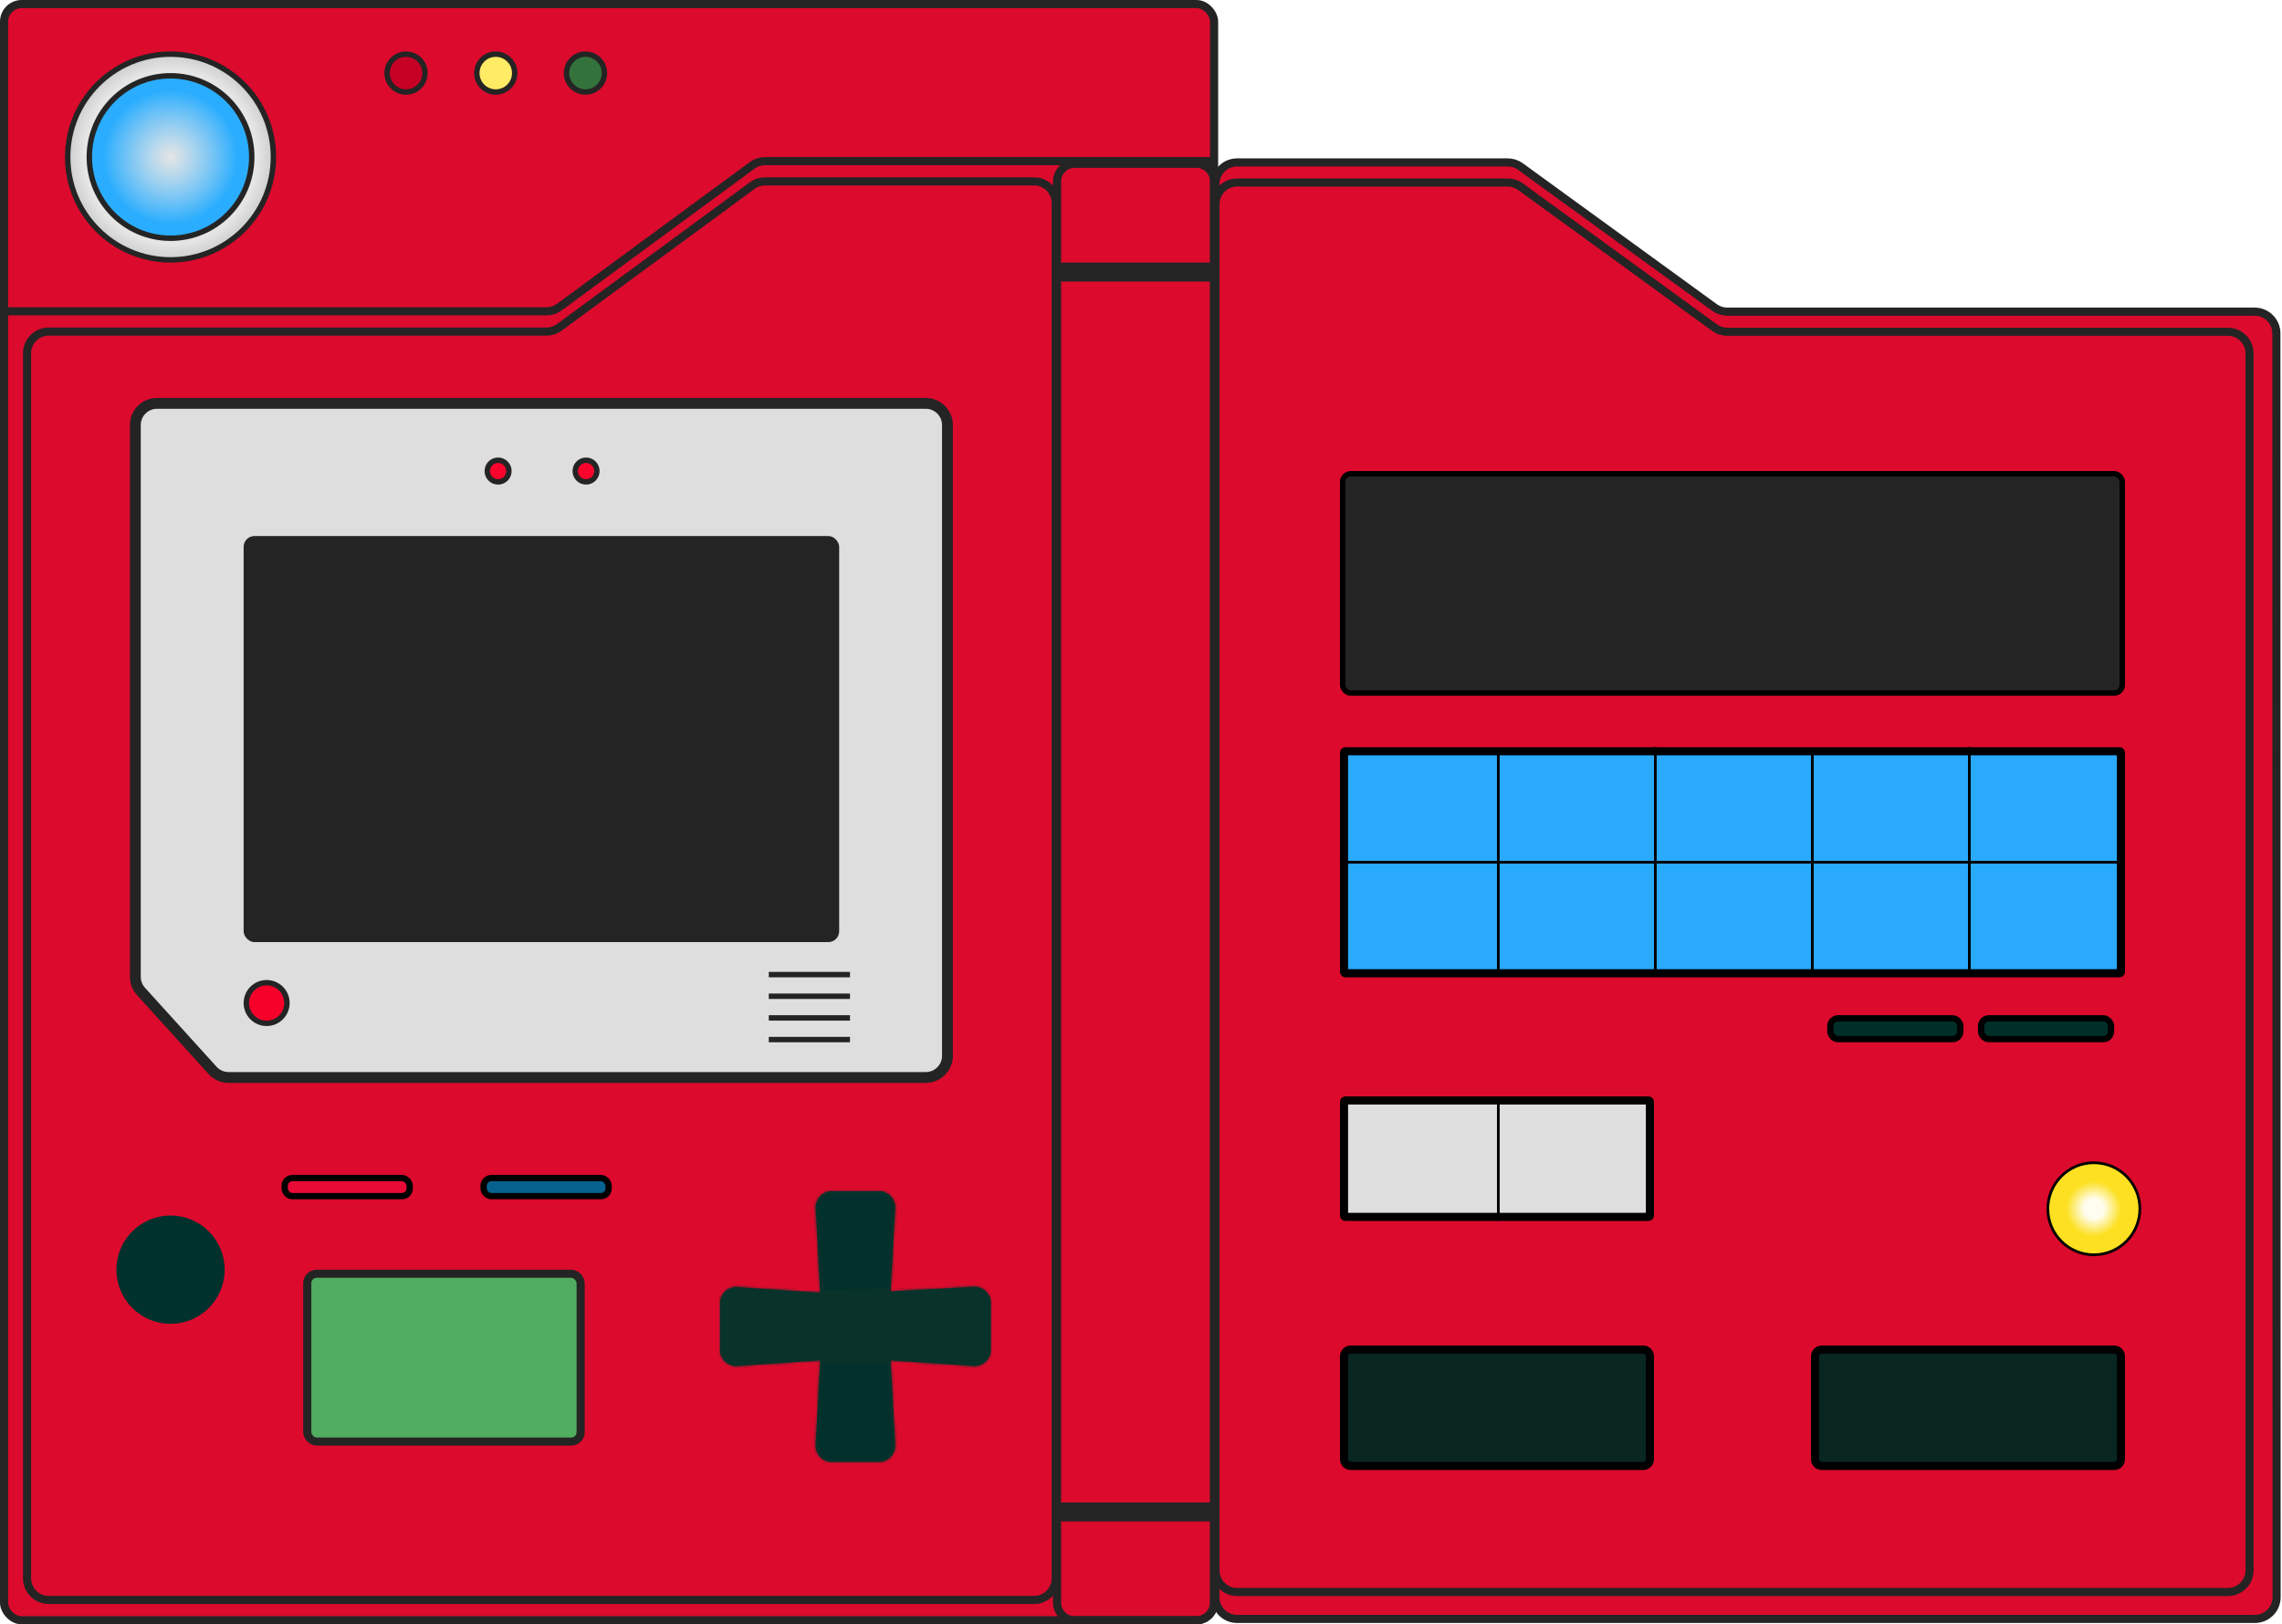 <svg width="843" height="600" viewBox="0 0 843 600" fill="none" xmlns="http://www.w3.org/2000/svg">
<g id="Group 10">
<rect id="Rectangle 1" x="1.5" y="1.5" width="447" height="597" rx="6.5" fill="#DC0A2D" stroke="#242424" stroke-width="3"/>
<g id="Group 1">
<circle id="Ellipse 2" cx="63" cy="58" r="38" fill="url(#paint0_radial_14_8)" stroke="#242424" stroke-width="2"/>
<circle id="Ellipse 1" cx="63" cy="58" r="30" fill="url(#paint1_radial_14_8)" stroke="#242424" stroke-width="2"/>
</g>
<g id="Group 4">
<circle id="Ellipse 2_2" cx="150" cy="27" r="7" fill="#C70025" stroke="#242424" stroke-width="2"/>
<circle id="Ellipse 3" cx="183.143" cy="27" r="7" fill="#FFEB64" stroke="#242424" stroke-width="2"/>
<circle id="Ellipse 4" cx="216.286" cy="27" r="7" fill="#33723B" stroke="#242424" stroke-width="2"/>
</g>
<g id="Vector 1">
<path d="M390 75V583C390 587.418 386.418 591 382 591H18C13.582 591 10 587.418 10 583V130.479C10 126.06 13.582 122.479 18 122.479H201.877C203.581 122.479 205.241 121.934 206.614 120.925L277.886 68.553C279.259 67.544 280.919 67 282.623 67H382C386.418 67 390 70.582 390 75Z" fill="#DC0A2D"/>
<path d="M0.14 115H201.877C203.581 115 205.241 114.456 206.614 113.447L277.886 61.075C279.259 60.066 280.919 59.522 282.623 59.522L448.5 59.522M10 583V130.479C10 126.06 13.582 122.479 18 122.479H201.877C203.581 122.479 205.241 121.934 206.614 120.925L277.886 68.553C279.259 67.544 280.919 67 282.623 67H382C386.418 67 390 70.582 390 75V583C390 587.418 386.418 591 382 591H18C13.582 591 10 587.418 10 583Z" stroke="#242424" stroke-width="3"/>
</g>
<g id="Vector 3">
<path d="M449 75.43V580.055V590C449 594.418 452.582 598 457 598H832.999C837.417 598 840.999 594.417 840.999 589.999L840.919 123.12C840.918 118.702 837.337 115.121 832.919 115.121H638.078C636.389 115.121 634.743 114.587 633.377 113.594L561.683 61.527C560.317 60.535 558.671 60 556.982 60H457C452.582 60 449 63.582 449 68V75.43Z" fill="#DC0A2D"/>
<path d="M457 598H832.999C837.417 598 840.999 594.417 840.999 589.999L840.919 123.12C840.918 118.702 837.337 115.121 832.919 115.121H638.078C636.389 115.121 634.743 114.587 633.377 113.594L561.683 61.527C560.317 60.535 558.671 60 556.982 60L457 60C452.582 60 449 63.582 449 68V590C449 594.418 452.582 598 457 598ZM831.006 580.055V130.552C831.006 126.133 827.424 122.552 823.006 122.552H638.078C636.389 122.552 634.743 122.017 633.377 121.025L561.683 68.957C560.317 67.965 558.671 67.43 556.982 67.43H457C452.582 67.43 449 71.012 449 75.43V580.055C449 584.474 452.582 588.055 457 588.055H823.006C827.424 588.055 831.006 584.474 831.006 580.055Z" stroke="#242424" stroke-width="3"/>
</g>
<g id="Group 5">
<rect id="Rectangle 11" x="731.843" y="376.167" width="47.99" height="7.667" rx="2.833" fill="#002F29" stroke="black" stroke-width="2.333"/>
<rect id="Rectangle 12" x="676.167" y="376.167" width="47.99" height="7.667" rx="2.833" fill="#002F29" stroke="black" stroke-width="2.333"/>
</g>
<path id="Vector 2" d="M342 149H58C53.582 149 50 152.582 50 157V360.828C50 362.814 50.739 364.729 52.072 366.201L78.509 395.372C80.025 397.046 82.178 398 84.436 398H342C346.418 398 350 394.418 350 390V157C350 152.582 346.418 149 342 149Z" fill="#DEDEDE" stroke="#242424" stroke-width="4"/>
<circle id="Ellipse 5" cx="98.5" cy="370.5" r="7.5" fill="#F6012A" stroke="#242424" stroke-width="2"/>

<rect id="display" x="90" y="198" width="220" height="150" rx="4" fill="#242424"/>
<image id="sprite" x="90" y="198" width="220" height="150" herf=""/>

<rect id="Rectangle 9" x="496" y="175" width="288" height="81" rx="3" fill="#242424" stroke="black" stroke-width="2"/>
<path id="Rectangle 10" d="M497 277.5H783C783.276 277.5 783.5 277.724 783.5 278V359C783.5 359.276 783.276 359.5 783 359.5H497C496.724 359.5 496.5 359.276 496.5 359V278C496.5 277.724 496.724 277.5 497 277.5Z" fill="#29AAFD" stroke="black" stroke-width="3"/>
<g id="Group 2">
<circle id="Ellipse 5_2" cx="184" cy="174" r="4" fill="#FD042D" stroke="#242424" stroke-width="2"/>
<circle id="Ellipse 6" cx="216.5" cy="174" r="4" fill="#FD042D" stroke="#242424" stroke-width="2"/>
</g>
<g id="Group 3">
<line id="Line 2" x1="284" y1="360" x2="314" y2="360" stroke="#242424" stroke-width="2"/>
<line id="Line 3" x1="284" y1="368" x2="314" y2="368" stroke="#242424" stroke-width="2"/>
<line id="Line 4" x1="284" y1="376" x2="314" y2="376" stroke="#242424" stroke-width="2"/>
<line id="Line 5" x1="284" y1="384" x2="314" y2="384" stroke="#242424" stroke-width="2"/>
</g>
<rect id="Rectangle 3" x="113.5" y="470.5" width="101" height="62" rx="3.5" fill="#51AD60" stroke="#242424" stroke-width="3"/>
<circle id="Ellipse 7" cx="63" cy="469" r="20" fill="#01312D"/>
<g id="Group 9">
<rect id="Rectangle 4" x="105.167" y="435.167" width="46.177" height="6.667" rx="2.833" fill="#EA0A36" stroke="black" stroke-width="2.333"/>
<rect id="Rectangle 5" x="178.657" y="435.167" width="46.177" height="6.667" rx="2.833" fill="#08628E" stroke="black" stroke-width="2.333"/>
</g>
<g id="Vector">
<mask id="path-28-inside-1_14_8" fill="white">
<path d="M301.337 446.32C301.154 442.885 303.889 440 307.329 440H324.667C328.108 440 330.844 442.888 330.658 446.324L329 477V502.5L330.663 533.68C330.846 537.115 328.111 540 324.671 540H307.329C303.889 540 301.154 537.115 301.337 533.68L303 502.5V477.5L301.337 446.32Z"/>
<path d="M359.676 475.342C363.112 475.156 366 477.892 366 481.333V498.581C366 502.054 363.061 504.801 359.596 504.567L329 502.5H303L272.404 504.567C268.939 504.801 266 502.054 266 498.581L266 481.419C266 477.946 268.939 475.199 272.404 475.433L303 477.5L329 477L359.676 475.342Z"/>
</mask>
<path d="M301.337 446.32C301.154 442.885 303.889 440 307.329 440H324.667C328.108 440 330.844 442.888 330.658 446.324L329 477V502.5L330.663 533.68C330.846 537.115 328.111 540 324.671 540H307.329C303.889 540 301.154 537.115 301.337 533.68L303 502.5V477.5L301.337 446.32Z" fill="#02302C"/>
<path d="M359.676 475.342C363.112 475.156 366 477.892 366 481.333V498.581C366 502.054 363.061 504.801 359.596 504.567L329 502.5H303L272.404 504.567C268.939 504.801 266 502.054 266 498.581L266 481.419C266 477.946 268.939 475.199 272.404 475.433L303 477.5L329 477L359.676 475.342Z" fill="#09322A"/>
<path d="M272.404 475.433L272.337 476.43L272.404 475.433ZM359.596 504.567L359.528 505.565L359.596 504.567ZM359.676 475.342L359.622 474.343L359.676 475.342ZM330.663 533.68L329.664 533.734L330.663 533.68ZM330.658 446.324L329.66 446.27L330.658 446.324ZM307.329 441H324.667V439H307.329V441ZM324.671 539H307.329V541H324.671V539ZM365 481.333V498.581H367V481.333H365ZM267 498.581L267 481.419L265 481.419L265 498.581L267 498.581ZM359.663 503.57L329.067 501.502L328.933 503.498L359.528 505.565L359.663 503.57ZM328.001 502.553L329.664 533.734L331.662 533.627L329.999 502.447L328.001 502.553ZM329 501.5H303V503.5H329V501.5ZM302.933 501.502L272.337 503.57L272.472 505.565L303.067 503.498L302.933 501.502ZM302.336 533.734L303.999 502.553L302.001 502.447L300.338 533.627L302.336 533.734ZM304 502.5V477.5H302V502.5H304ZM303.999 477.447L302.336 446.266L300.338 446.373L302.001 477.553L303.999 477.447ZM272.337 476.43L302.933 478.498L303.067 476.502L272.472 474.435L272.337 476.43ZM303.019 478.5L329.019 478L328.981 476L302.981 476.5L303.019 478.5ZM329.054 477.999L359.73 476.34L359.622 474.343L328.946 476.001L329.054 477.999ZM329.66 446.27L328.001 476.946L329.999 477.054L331.657 446.378L329.66 446.27ZM328 477V502.5H330V477H328ZM267 481.419C267 478.525 269.45 476.235 272.337 476.43L272.472 474.435C268.429 474.162 265 477.367 265 481.419L267 481.419ZM265 498.581C265 502.633 268.429 505.838 272.472 505.565L272.337 503.57C269.45 503.765 267 501.475 267 498.581L265 498.581ZM365 498.581C365 501.475 362.55 503.765 359.663 503.57L359.528 505.565C363.571 505.838 367 502.633 367 498.581H365ZM367 481.333C367 477.319 363.631 474.127 359.622 474.343L359.73 476.34C362.593 476.186 365 478.466 365 481.333H367ZM307.329 539C304.462 539 302.183 536.596 302.336 533.734L300.338 533.627C300.125 537.634 303.316 541 307.329 541V539ZM324.671 541C328.684 541 331.875 537.634 331.662 533.627L329.664 533.734C329.817 536.596 327.538 539 324.671 539V541ZM324.667 441C327.534 441 329.814 443.407 329.66 446.27L331.657 446.378C331.873 442.369 328.681 439 324.667 439V441ZM307.329 439C303.316 439 300.125 442.366 300.338 446.373L302.336 446.266C302.183 443.404 304.462 441 307.329 441V439Z" fill="#09322A" mask="url(#path-28-inside-1_14_8)"/>
</g>
<path id="Rectangle 6" d="M397 60.5H442C445.59 60.5 448.5 63.41 448.5 67V592C448.5 595.59 445.59 598.5 442 598.5H397C393.41 598.5 390.5 595.59 390.5 592V67C390.5 63.41 393.41 60.5 397 60.5Z" stroke="#242424" stroke-width="3"/>
<rect id="Rectangle 7" x="390" y="555" width="60" height="7" fill="#242424"/>
<rect id="Rectangle 8" x="390" y="97" width="60" height="7" fill="#242424"/>
<line id="Line 6" x1="495" y1="318.5" x2="785" y2="318.5" stroke="black"/>
<path id="Line 7" d="M553.5 277L553.5 359.5" stroke="black"/>
<g id="Group 6">
<path id="Rectangle 11_2" d="M497 406.5H609C609.276 406.5 609.5 406.724 609.5 407V449C609.5 449.276 609.276 449.5 609 449.5H497C496.724 449.5 496.5 449.276 496.5 449V407C496.5 406.724 496.724 406.5 497 406.5Z" fill="#DEDEDE" stroke="black" stroke-width="3"/>
<line id="Line 14" x1="553.5" y1="406" x2="553.5" y2="451" stroke="black"/>
</g>
<g id="Group 7">
<path id="Rectangle 11_3" d="M499 498.5H607C608.381 498.5 609.5 499.619 609.5 501V539C609.5 540.381 608.381 541.5 607 541.5H499C497.619 541.5 496.5 540.381 496.5 539V501C496.5 499.619 497.619 498.5 499 498.5Z" fill="#092621" stroke="black" stroke-width="3"/>
</g>
<g id="Group 8">
<path id="Rectangle 11_4" d="M673 498.5H781C782.381 498.5 783.5 499.619 783.5 501V539C783.5 540.381 782.381 541.5 781 541.5H673C671.619 541.5 670.5 540.381 670.5 539V501C670.5 499.619 671.619 498.5 673 498.5Z" fill="#092621" stroke="black" stroke-width="3"/>
</g>
<line id="Line 9" x1="611.5" y1="276" x2="611.5" y2="360" stroke="black"/>
<path id="Line 11" d="M669.5 277L669.5 359.5" stroke="black"/>
<line id="Line 12" x1="727.5" y1="276" x2="727.5" y2="360" stroke="black"/>
<circle id="Ellipse 8" cx="773.5" cy="446.5" r="17" fill="url(#paint2_radial_14_8)" stroke="black"/>
</g>
<defs>
<radialGradient id="paint0_radial_14_8" cx="0" cy="0" r="1" gradientUnits="userSpaceOnUse" gradientTransform="translate(63 58) rotate(90) scale(39)">
<stop offset="0.823" stop-color="#E5E5E5"/>
<stop offset="1" stop-color="#C8CAC9"/>
</radialGradient>
<radialGradient id="paint1_radial_14_8" cx="0" cy="0" r="1" gradientUnits="userSpaceOnUse" gradientTransform="translate(63 58) rotate(90) scale(31)">
<stop stop-color="#4ABAFF" stop-opacity="0"/>
<stop offset="0.797" stop-color="#2AADFE"/>
</radialGradient>
<radialGradient id="paint2_radial_14_8" cx="0" cy="0" r="1" gradientUnits="userSpaceOnUse" gradientTransform="translate(773.5 446.5) rotate(90) scale(17.5)">
<stop offset="0.208" stop-color="#FFFDEF"/>
<stop offset="0.583" stop-color="#FCE021"/>
</radialGradient>
</defs>
</svg>
